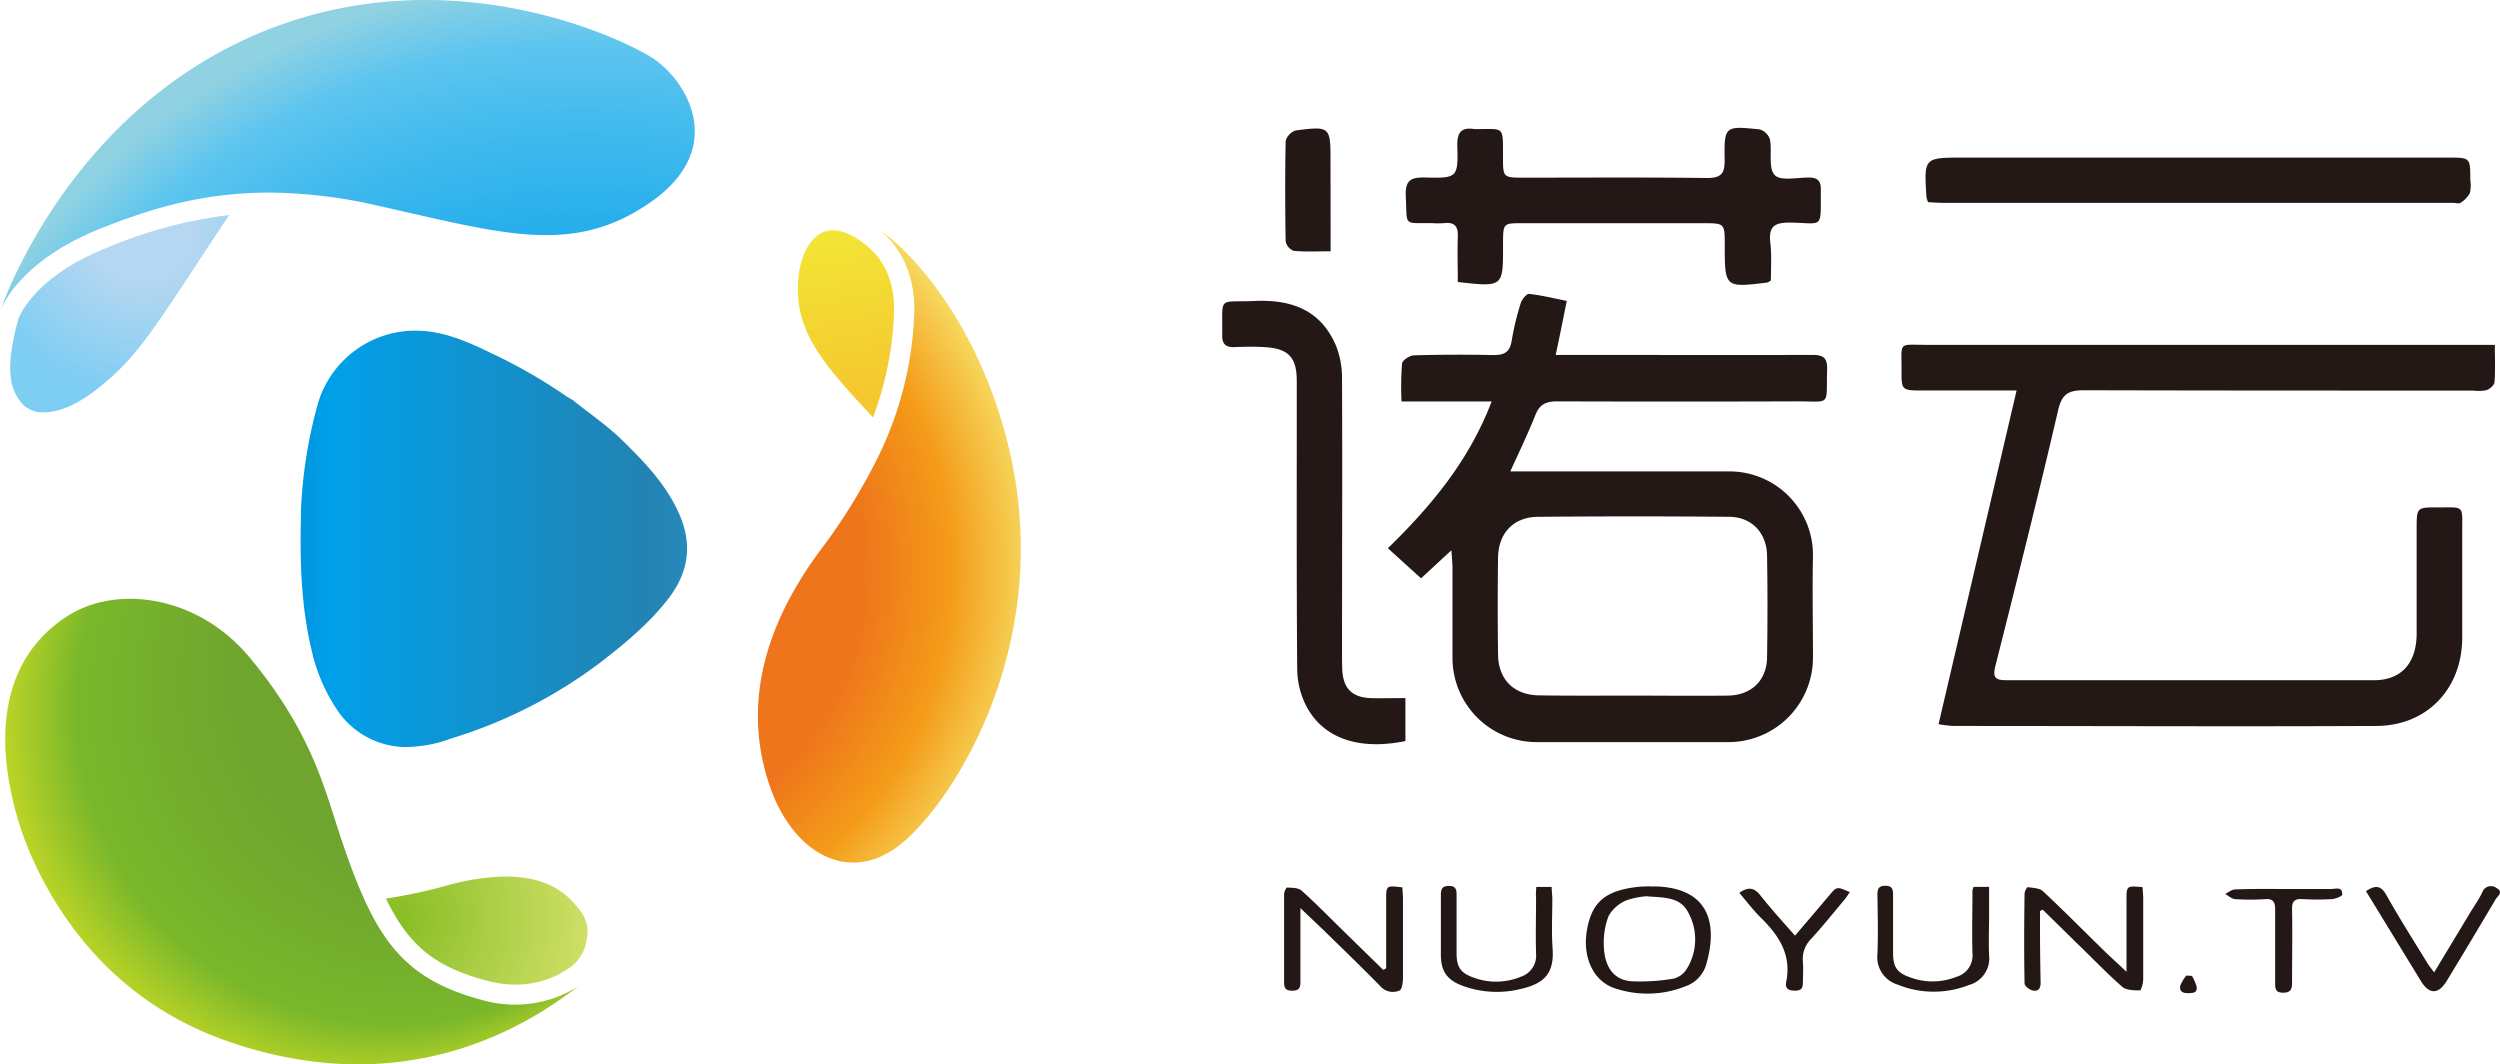 <svg id="图层_1" data-name="图层 1" xmlns="http://www.w3.org/2000/svg" xmlns:xlink="http://www.w3.org/1999/xlink" viewBox="0 0 451.95 192.41"><defs><style>.cls-1{fill:#231815;fill-rule:evenodd;}.cls-2{fill:url(#linear-gradient);}.cls-3{fill:url(#radial-gradient);}.cls-4{fill:url(#radial-gradient-2);}.cls-5{fill:url(#未命名的渐变_165);}.cls-6{fill:url(#linear-gradient-2);}.cls-7{fill:url(#radial-gradient-3);}.cls-8{fill:url(#未命名的渐变_75);}</style><linearGradient id="linear-gradient" x1="212.22" y1="288.21" x2="217.8" y2="317.5" gradientUnits="userSpaceOnUse"><stop offset="0" stop-color="#f2e636"/><stop offset="1" stop-color="#f5c82f"/></linearGradient><radialGradient id="radial-gradient" cx="87.32" cy="288.35" r="35.21" gradientUnits="userSpaceOnUse"><stop offset="0.26" stop-color="#b6d7f1"/><stop offset="0.85" stop-color="#7ecdf3"/></radialGradient><radialGradient id="radial-gradient-2" cx="167.09" cy="371.33" r="133.68" gradientUnits="userSpaceOnUse"><stop offset="0.23" stop-color="#2ea7e0"/><stop offset="0.25" stop-color="#00a0e9"/><stop offset="0.37" stop-color="#05a2e9"/><stop offset="0.5" stop-color="#12a7ea"/><stop offset="0.64" stop-color="#29b0ec"/><stop offset="0.79" stop-color="#48bdee"/><stop offset="0.87" stop-color="#5dc5ef"/><stop offset="0.96" stop-color="#90d2e2"/></radialGradient><radialGradient id="未命名的渐变_165" cx="165.32" cy="350.02" r="113.95" gradientUnits="userSpaceOnUse"><stop offset="0.46" stop-color="#ee751b"/><stop offset="0.6" stop-color="#f49b19"/><stop offset="0.75" stop-color="#f6e36a"/></radialGradient><linearGradient id="linear-gradient-2" x1="50.55" y1="344.38" x2="214.98" y2="344.38" gradientUnits="userSpaceOnUse"><stop offset="0" stop-color="#171c61"/><stop offset="0.43" stop-color="#00a0e9"/><stop offset="0.78" stop-color="#2383b2"/><stop offset="0.9" stop-color="#2d96c8"/><stop offset="1" stop-color="#36bdef"/></linearGradient><radialGradient id="radial-gradient-3" cx="133.68" cy="413.06" r="36.68" gradientUnits="userSpaceOnUse"><stop offset="0" stop-color="#87bd24"/><stop offset="1" stop-color="#d4e16b"/></radialGradient><radialGradient id="未命名的渐变_75" cx="127.09" cy="377.75" fx="176.032" fy="351.622" r="65.27" gradientUnits="userSpaceOnUse"><stop offset="0.25" stop-color="#75a62d"/><stop offset="0.61" stop-color="#6ea52f"/><stop offset="0.88" stop-color="#79b72a"/><stop offset="1" stop-color="#bfd626"/></radialGradient></defs><title>诺云直播logo源文件</title><path class="cls-1" d="M334.77,332.17c13.26,0,26.49,0,39.72,0a15.11,15.11,0,0,1,15,15.18c-.13,6.14,0,12.27,0,18.41a15.28,15.28,0,0,1-15.23,15.35q-17.33,0-34.64,0a15.22,15.22,0,0,1-15.3-15.27c0-5.41,0-10.83,0-16.24,0-.85-.1-1.71-.2-3.17l-5.48,5.07-6-5.44c7.87-7.67,14.68-15.84,18.76-26.53H315.1a58.64,58.64,0,0,1,.1-6.85c.08-.6,1.37-1.47,2.12-1.49,4.78-.14,9.57-.15,14.34-.05,1.92,0,3-.42,3.35-2.52a50.46,50.46,0,0,1,1.63-6.82c.21-.69,1.06-1.77,1.52-1.72,2.27.25,4.52.81,6.82,1.27-.68,3.38-1.27,6.35-2,9.76h3.57c14.25,0,28.51.05,42.76,0,2.14,0,2.81.58,2.74,2.73-.22,6.71.89,5.64-5.77,5.67q-21.51.07-43,0c-2.08,0-3.23.54-4,2.54C337.89,325.52,336.21,329,334.77,332.17Zm22.06,40.53h0c5.77,0,11.54.07,17.31,0,4.24-.08,7-2.76,7.05-6.93q.15-9.19,0-18.39c-.07-4.08-2.74-6.92-6.73-7q-17.31-.15-34.61,0c-4.47,0-7.23,2.95-7.29,7.34q-.12,8.79,0,17.58c.07,4.57,2.92,7.33,7.53,7.36C345.65,372.74,351.24,372.7,356.83,372.7Z" transform="translate(-61.74 -246.95)"/><path class="cls-1" d="M426.3,317.54H409.37c-3.87,0-3.9,0-3.87-3.81,0-5.11-.59-4.44,4.46-4.44q49.67,0,99.33,0h3.47c0,2.47.1,4.62-.06,6.75-.05.53-.84,1.23-1.44,1.44a7.42,7.42,0,0,1-2.41.08c-23.46,0-46.92,0-70.37-.06-2.85,0-4,.7-4.68,3.65-3.59,15.42-7.44,30.79-11.32,46.14-.56,2.24,0,2.63,2.1,2.63,22.1,0,44.21,0,66.31,0,4.89,0,7.69-3,7.73-8.37,0-6.31,0-12.63,0-18.94,0-3.93,0-3.94,3.82-3.93,4.91,0,4.41-.43,4.42,4.29q0,9.61,0,19.22c0,9.21-6.28,15.92-15.44,16-25.53.12-51.06,0-76.59,0a25.43,25.43,0,0,1-2.64-.32Z" transform="translate(-61.74 -246.95)"/><path class="cls-1" d="M381.88,297.66a4.81,4.81,0,0,1-.64.37c-7.69.93-7.69.93-7.7-6.8,0-3.92,0-3.93-4-3.93H337c-3.52,0-3.52,0-3.54,3.65,0,.18,0,.36,0,.54,0,7.36,0,7.36-8.18,6.44,0-2.68-.09-5.43,0-8.18.09-1.89-.59-2.68-2.49-2.46a15.56,15.56,0,0,1-2.16,0c-5.3-.06-4.48.67-4.75-4.82-.14-2.82.79-3.51,3.48-3.43,5.85.16,6,0,5.83-5.76-.05-2.42.74-3.35,3.09-3h.27c5.17.05,4.89-.73,4.9,5,0,3.78,0,3.79,3.88,3.79,11,0,22-.08,33,.06,2.57,0,3.22-.82,3.19-3.24-.09-6.16,0-6.21,6.35-5.54a2.77,2.77,0,0,1,1.85,1.84c.4,2.17-.34,5.12.85,6.4,1,1.12,4.07.45,6.22.46,1.46,0,2.13.56,2.12,2.08-.06,7.47.62,6.13-5.65,6.06-2.71,0-3.77.69-3.5,3.49C382.06,293,381.88,295.38,381.88,297.66Z" transform="translate(-61.74 -246.95)"/><path class="cls-1" d="M410.29,283.5a6,6,0,0,1-.28-.91c-.47-7.15-.47-7.15,6.66-7.15h87.65c4,0,4,0,4,4a6.65,6.65,0,0,1-.07,2.41,4.9,4.9,0,0,1-1.71,1.77c-.3.21-.88,0-1.33,0H413C412.09,283.62,411.21,283.55,410.29,283.5Z" transform="translate(-61.74 -246.95)"/><path class="cls-1" d="M315.81,373.15v7.77c-8.33,1.7-14.76-.43-17.87-6.23a15,15,0,0,1-1.69-6.66c-.14-17.4-.07-34.8-.08-52.2,0-4.25-1.46-5.85-5.73-6.12-1.89-.12-3.79-.08-5.68,0-1.49,0-2.09-.63-2.07-2.13.1-7.31-.91-5.91,5.81-6.22s12,1.63,14.75,8.06a15.73,15.73,0,0,1,1.1,6c.08,16.41,0,32.82,0,49.23,0,1.17,0,2.34.05,3.51.22,3.31,1.79,4.86,5.16,5C311.56,373.21,313.54,373.15,315.81,373.15Z" transform="translate(-61.74 -246.95)"/><path class="cls-1" d="M302.29,292.38c-2.42,0-4.57.12-6.69-.09a2.33,2.33,0,0,1-1.44-1.72c-.1-6-.12-12.09,0-18.13a2.77,2.77,0,0,1,1.85-1.91c6.2-.8,6.27-.68,6.26,5.57Z" transform="translate(-61.74 -246.95)"/><path class="cls-1" d="M446.17,422.63V409.68c0-2.61,0-2.61,2.91-2.35,0,.63.11,1.3.11,2,0,4.83,0,9.66,0,14.5a4.86,4.86,0,0,1-.51,2.16c-1.13,0-2.56,0-3.31-.67-2.77-2.43-5.32-5.11-8-7.69l-6.34-6.22-.5.22c0,.91,0,1.83,0,2.74,0,3.44.05,6.87.11,10.3,0,1.12-.58,1.59-1.53,1.31-.55-.15-1.37-.8-1.37-1.24-.1-5.4-.08-10.81,0-16.22,0-.42.44-1.21.58-1.19.95.14,2.13.16,2.75.74,3.63,3.38,7.11,6.91,10.66,10.38C443,419.7,444.37,420.93,446.17,422.63Z" transform="translate(-61.74 -246.95)"/><path class="cls-1" d="M312.33,422V409.61c0-2.59,0-2.59,2.94-2.24,0,.63.1,1.3.1,2,0,4.78,0,9.55,0,14.32,0,.81-.17,2.14-.62,2.32a3,3,0,0,1-3.47-.77c-3.15-3.23-6.41-6.36-9.63-9.52-1.47-1.44-3-2.84-4.82-4.61v8.14c0,1.78,0,3.56,0,5.34,0,1.07-.41,1.46-1.47,1.46s-1.48-.36-1.48-1.44c0-5.35,0-10.69,0-16,0-.43.38-1.22.54-1.21.9.06,2,0,2.62.56,2.47,2.19,4.77,4.57,7.14,6.88l7.61,7.44Z" transform="translate(-61.74 -246.95)"/><path class="cls-1" d="M360,407.2h1.14c8.85.29,11.47,5.9,9,14.27a5.94,5.94,0,0,1-3.75,3.8,18.49,18.49,0,0,1-12.51.41c-4.07-1.22-6.12-5.66-5.25-10.61s3.22-7.09,9.05-7.77c.75-.09,1.52-.09,2.28-.13Zm-.37,1.77a13.74,13.74,0,0,0-3.85.74,6.56,6.56,0,0,0-3.25,2.86,13.68,13.68,0,0,0-.82,5.93c.21,3,1.56,5.58,4.94,5.84a35,35,0,0,0,7.7-.49,3.92,3.92,0,0,0,2.35-1.79,10.1,10.1,0,0,0,.22-10.19C365.49,409.12,362.64,409.22,359.59,409Z" transform="translate(-61.74 -246.95)"/><path class="cls-1" d="M339.47,407.29h2.78c0,.75.12,1.47.12,2.2,0,3-.17,6,.05,9,.36,5-2.18,6.45-6,7.3a17.91,17.91,0,0,1-10.14-.58c-2.92-1.05-4.06-2.64-4.06-5.7,0-3.56,0-7.12,0-10.68,0-1,.11-1.7,1.41-1.72s1.44.65,1.43,1.68c0,3.49,0,7,0,10.48,0,2.52.74,3.6,3.1,4.42a11.72,11.72,0,0,0,8.56-.18,4,4,0,0,0,2.71-4.13c-.1-3.37,0-6.74,0-10.11C339.37,408.62,339.43,408,339.47,407.29Z" transform="translate(-61.74 -246.95)"/><path class="cls-1" d="M418.54,407.28h2.79v5.09c0,2.42-.11,4.84,0,7.25a5,5,0,0,1-3.64,5.4,17.38,17.38,0,0,1-13-.11,5.16,5.16,0,0,1-3.55-5.46c.14-3.55.06-7.11,0-10.67,0-1,.13-1.7,1.41-1.7s1.43.67,1.42,1.69c0,3.49,0,7,0,10.48,0,2.55.72,3.57,3.12,4.4a11.62,11.62,0,0,0,8.37-.12,4,4,0,0,0,2.86-4.22c-.1-3.81,0-7.63,0-11.44A3.53,3.53,0,0,1,418.54,407.28Z" transform="translate(-61.74 -246.95)"/><path class="cls-1" d="M489.46,408.05c1.64-1.07,2.66-1.11,3.67.68,2.33,4.15,4.89,8.18,7.38,12.24.31.53.71,1,1.27,1.77l6.52-10.8c.72-1.2,1.54-2.35,2.15-3.6a1.68,1.68,0,0,1,2.65-.83c1.27.71.16,1.44-.19,2q-4.36,7.38-8.81,14.71c-1.56,2.57-3.23,2.55-4.76,0Z" transform="translate(-61.74 -246.95)"/><path class="cls-1" d="M474.83,407.66c2.79,0,5.59,0,8.39,0,.76,0,2-.5,1.95,1,0,.32-1.2.78-1.87.83a45.3,45.3,0,0,1-5.34,0c-1.4-.08-1.89.39-1.86,1.83.08,4.39,0,8.78,0,13.16,0,1.17-.14,1.94-1.62,1.93s-1.44-.86-1.44-1.87c0-4.39,0-8.78,0-13.16,0-1.4-.39-2-1.83-1.88a43.25,43.25,0,0,1-5.34,0c-.64,0-1.25-.61-1.87-.93.59-.29,1.18-.81,1.79-.83C468.85,407.62,471.84,407.66,474.83,407.66Z" transform="translate(-61.74 -246.95)"/><path class="cls-1" d="M376.17,408.36c1.72-1.2,2.76-.88,3.84.49,1.92,2.43,4,4.71,6.23,7.25,2.13-2.5,4.14-4.85,6.14-7.22,1.41-1.69,1.4-1.7,3.77-.65-.33.47-.6.93-.95,1.34-2,2.39-3.95,4.82-6.05,7.12a5.1,5.1,0,0,0-1.48,4.12c.1,1.2,0,2.42,0,3.63s-.28,1.61-1.5,1.6-1.75-.47-1.52-1.58c1-5-1.38-8.48-4.69-11.71C378.64,411.44,377.5,409.91,376.17,408.36Z" transform="translate(-61.74 -246.95)"/><path class="cls-1" d="M458,423.37a8.63,8.63,0,0,1,.83,1.88c.23,1.23-.67,1.22-1.54,1.25-1,0-1.65-.39-1.38-1.42a7.32,7.32,0,0,1,1.08-1.77Z" transform="translate(-61.74 -246.95)"/><path class="cls-2" d="M218,320.72l1.57,1.69A59.82,59.82,0,0,0,223.34,304c.32-5.4-1.49-8.86-3.06-10.81h0a20,20,0,0,0-1.52-1.53l-.19-.16c-2.25-1.91-4.43-2.92-6.28-2.92-3.63,0-6.23,4.26-6.31,10.37-.08,5.85,2.23,10.78,8.25,17.59C215.45,318,216.75,319.36,218,320.72Z" transform="translate(-61.74 -246.95)"/><path class="cls-3" d="M69.73,321.49c1.83,0,4.89-.66,9-3.79,6.83-5.14,10-10,17.83-21.87,1.91-2.9,4.07-6.2,6.62-10a81.67,81.67,0,0,0-21.83,5.79c-12.54,4.93-15.74,11.63-16.26,12.92h0c-2.93,10.52-.9,13.3.44,15.15A5,5,0,0,0,69.73,321.49Z" transform="translate(-61.74 -246.95)"/><path class="cls-4" d="M179.23,257.14c-6.53-3.93-37-17.91-69.9-4.5-29.77,12.16-43,39.05-46.83,48.56l0,.1c-.3.75-.55,1.38-.73,1.89,1.53-3.84,6.62-10.37,18.33-15,8.78-3.47,18.34-6.51,30.84-6.42A90,90,0,0,1,130,284.12c22.72,5.08,35.39,9.18,49.46-.69S185.76,261.07,179.23,257.14Z" transform="translate(-61.74 -246.95)"/><path class="cls-5" d="M243.86,326.84c-6.22-24.51-20.19-36.61-22.86-38.07a13.36,13.36,0,0,1,2.06,2.06l.07.09c1.9,2.35,4.26,6.68,3.86,13.33a63.7,63.7,0,0,1-6.32,24.91A105.39,105.39,0,0,1,210,346.48c-12.2,16.45-13.26,31-8.91,43.11,3.95,11,13.37,17.08,22.5,10.72S253.29,364.13,243.86,326.84Z" transform="translate(-61.74 -246.95)"/><path class="cls-6" d="M174.21,326.52c-2.73-2.67-5.9-4.8-8.85-7.19-.48-.29-1-.56-1.45-.89a94.57,94.57,0,0,0-13.22-7.58c-4.12-2-8.34-3.92-13.07-4.12a18.37,18.37,0,0,0-18.47,13.38,85.19,85.19,0,0,0-3,19c0,.32,0,.63,0,.94-.21,8.14,0,16.24,1.87,24.21A31.73,31.73,0,0,0,123,375.74,15.1,15.1,0,0,0,134.74,382a24.26,24.26,0,0,0,8.58-1.55,86.63,86.63,0,0,0,27.22-13.94c4.41-3.42,8.71-7,12.14-11.48,3.72-4.92,4.25-10,1.68-15.54C182,334.35,178.17,330.4,174.21,326.52Z" transform="translate(-61.74 -246.95)"/><path class="cls-7" d="M166.82,411.86c-1.69-2.25-4.84-6.45-13.7-6.45A41.61,41.61,0,0,0,142.65,407a96.49,96.49,0,0,1-11.14,2.4c4.22,8.68,9,12.4,18.39,14.87a19.65,19.65,0,0,0,5,.68,17.32,17.32,0,0,0,7.92-1.88l1.47-.9.5-.31a7.5,7.5,0,0,0,3-5,6,6,0,0,0-.61-4.43C167.08,412.21,167,412.05,166.82,411.86Z" transform="translate(-61.74 -246.95)"/><path class="cls-8" d="M164.59,426.24A21.52,21.52,0,0,1,149,427.76c-12.49-3.31-17.88-9.19-22.8-21.52-1.15-2.84-2.25-6-3.42-9.6-2.46-7.5-5.09-17.91-16-30.93-9.27-11.1-24-13.18-33-7.29C63.7,365,61.81,375.8,63,385.72a57.93,57.93,0,0,0,4.66,16.55c5.82,12.8,16.51,26.52,35.6,33.05,34.54,11.82,57.06-5.62,63.13-10.13a16,16,0,0,1-1.75,1Z" transform="translate(-61.74 -246.95)"/></svg>